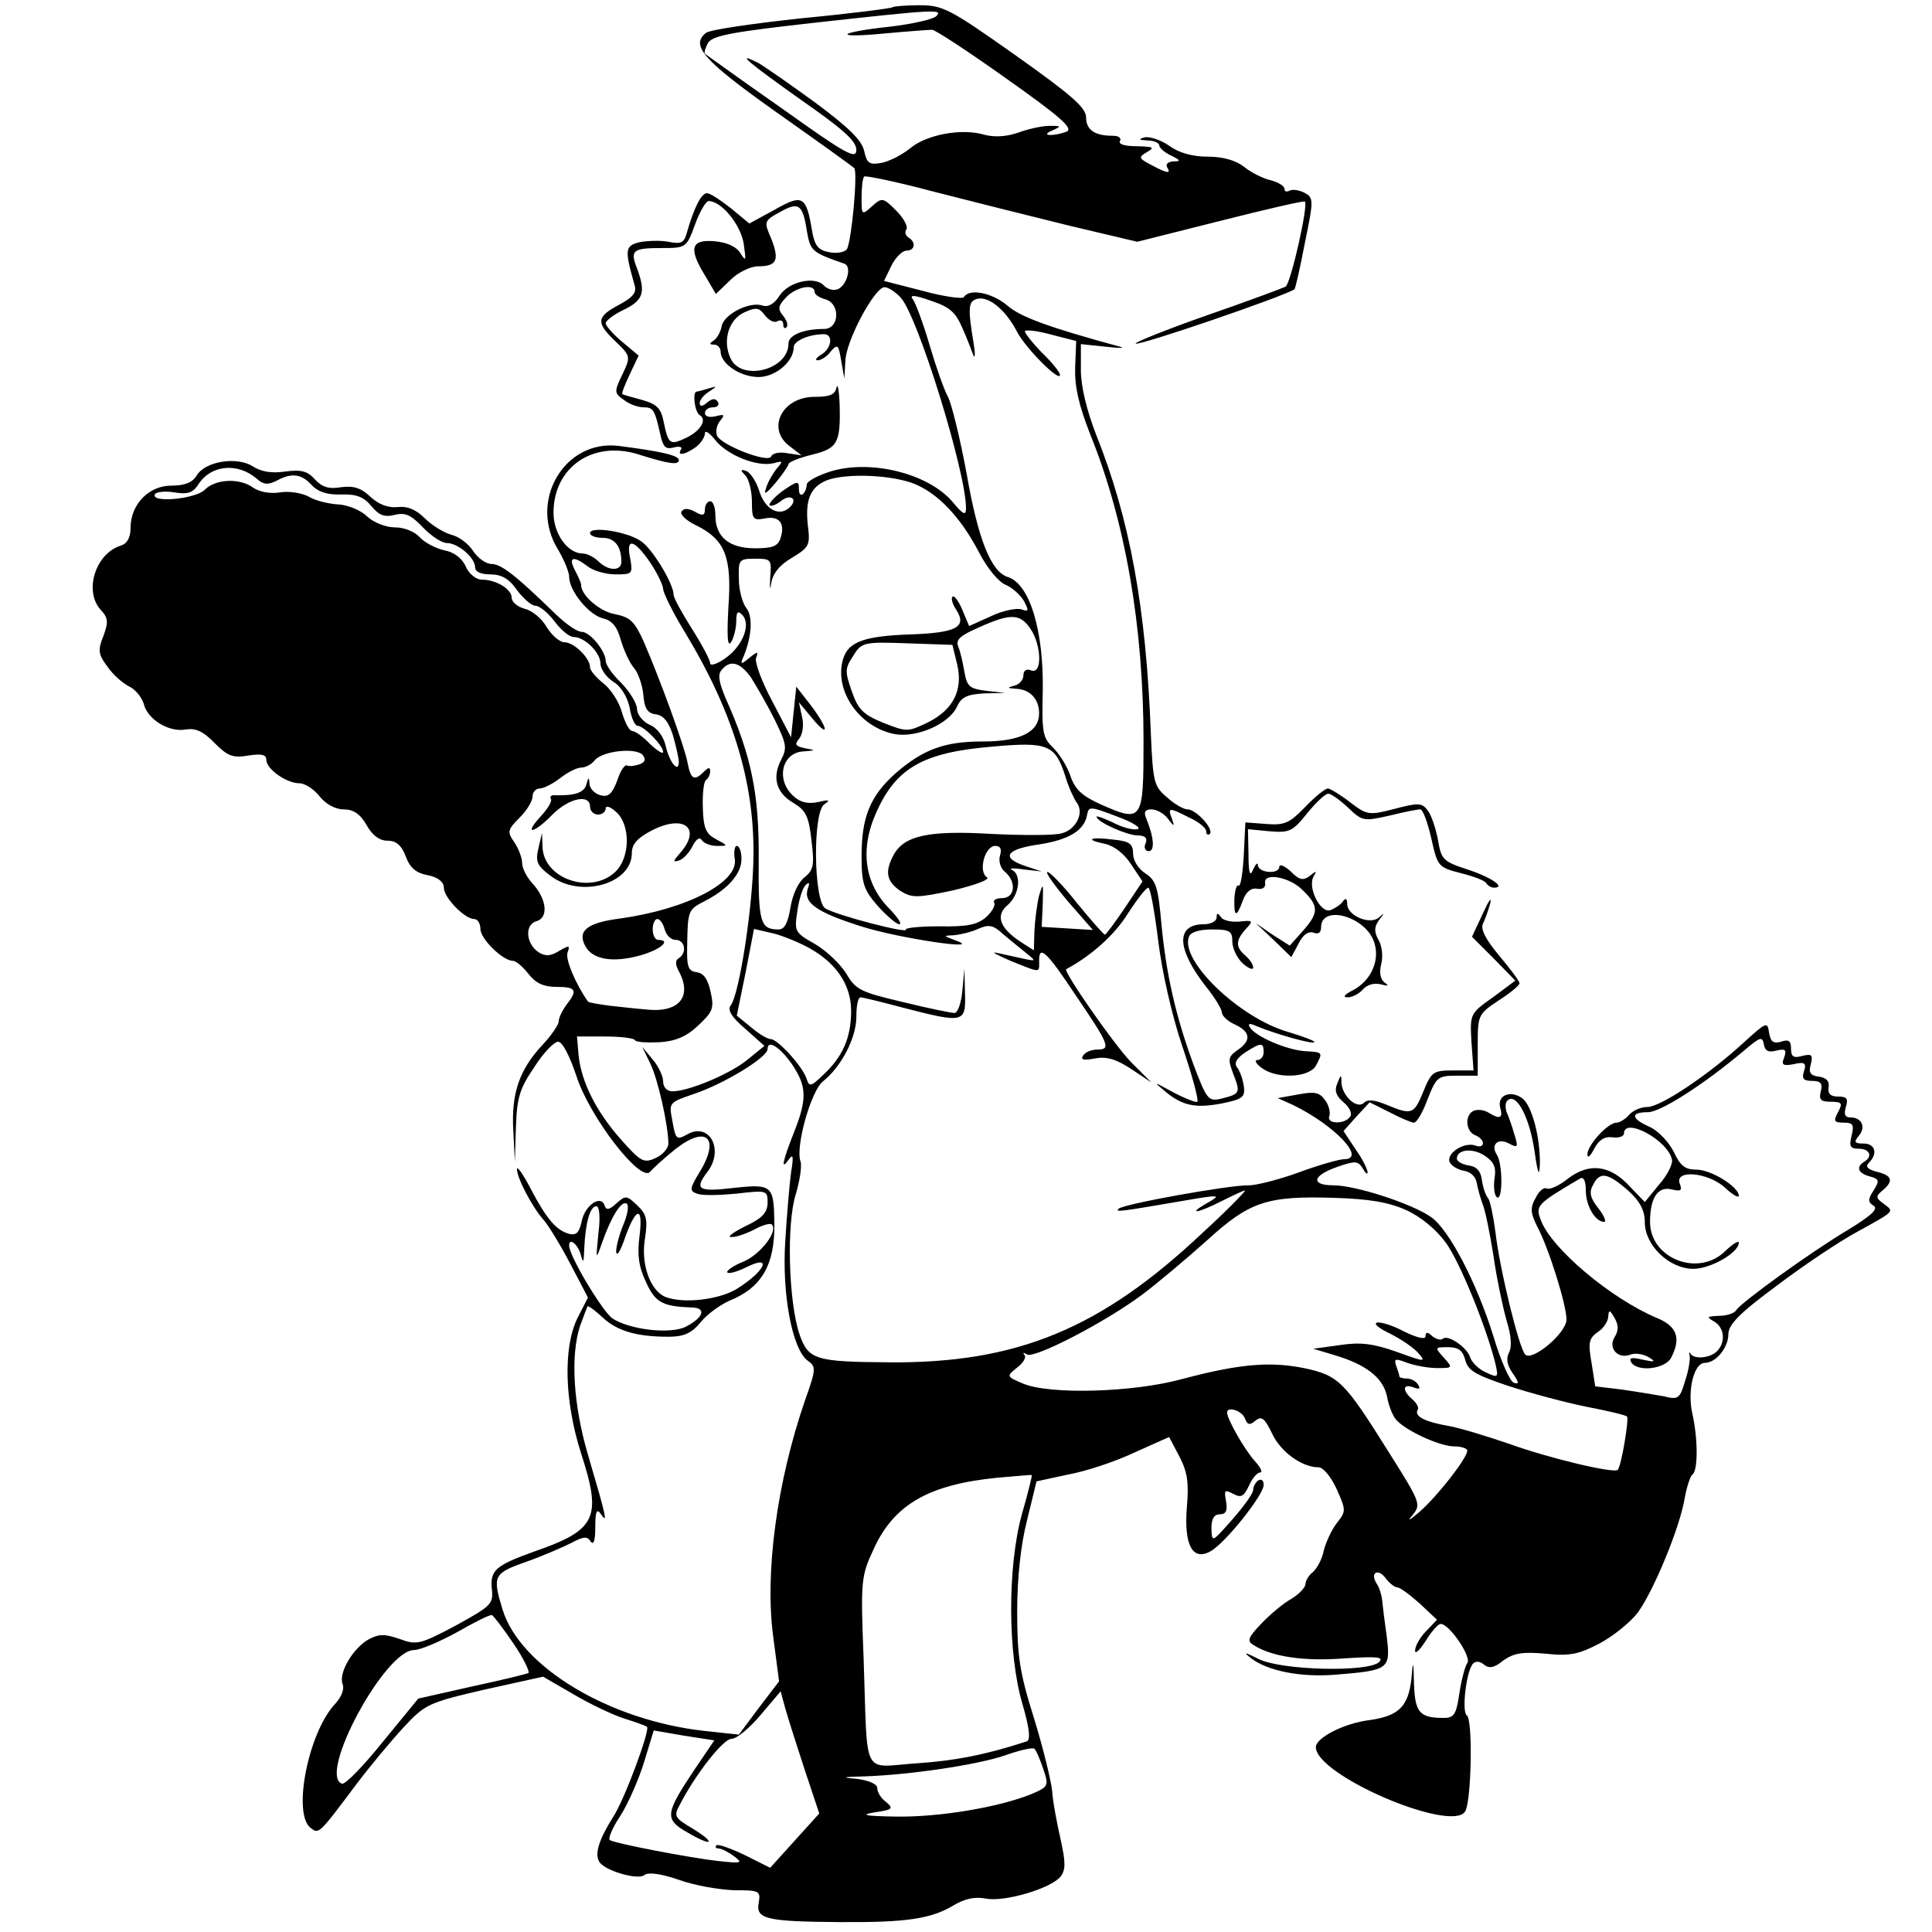 <?xml version="1.0" standalone="no"?>
<!DOCTYPE svg PUBLIC "-//W3C//DTD SVG 20010904//EN"
 "http://www.w3.org/TR/2001/REC-SVG-20010904/DTD/svg10.dtd">
<svg version="1.0" xmlns="http://www.w3.org/2000/svg"
 width="370pt" height="370pt" viewBox="0 0 370 370"
 preserveAspectRatio="xMidYMid meet">
<g transform="translate(0,370) scale(0.1,-0.1)"
fill="#000000" stroke="none">
<path d="M1709 3686 c-2 -2 -80 -12 -174 -21 -93 -10 -176 -22 -183 -28 -30
-24 -6 -52 135 -152 78 -55 145 -103 149 -107 7 -8 -5 -139 -14 -155 -4 -6
-19 -9 -34 -6 -21 4 -28 12 -33 42 -11 66 -18 70 -72 39 l-48 -26 -35 29 c-19
15 -40 29 -46 29 -11 0 -25 -28 -39 -77 -5 -18 -11 -21 -35 -16 -16 3 -41 2
-56 -1 -27 -7 -28 -14 -9 -81 5 -15 -2 -24 -30 -39 -43 -23 -44 -34 -6 -70 29
-28 29 -29 13 -63 -16 -33 -16 -36 3 -49 10 -8 27 -14 37 -14 19 0 22 -4 33
-54 5 -22 10 -27 25 -23 11 3 18 1 14 -4 -8 -13 8 -10 29 5 9 7 17 19 17 26 0
7 9 1 20 -13 23 -29 81 -52 112 -44 18 5 18 4 5 -11 -7 -9 -17 -26 -20 -37 -5
-14 0 -11 18 10 14 17 25 33 25 36 0 4 20 12 44 18 50 12 56 22 54 96 -1 28
-4 42 -6 33 -3 -14 -13 -18 -42 -18 -63 0 -93 -62 -47 -95 l22 -17 -27 4 c-15
3 -29 0 -31 -6 -5 -14 -97 22 -104 40 -3 8 0 21 6 28 10 12 8 13 -8 9 -12 -3
-21 -1 -21 6 0 6 7 11 16 11 8 0 12 5 9 10 -5 8 -11 7 -21 -1 -9 -8 -14 -8
-14 -1 0 6 8 16 18 22 16 11 16 11 -1 6 -10 -3 -21 -6 -23 -6 -8 0 -4 -39 6
-45 15 -9 1 -31 -27 -44 -30 -14 -33 -12 -42 31 -5 26 -13 34 -41 42 -19 5
-36 10 -38 11 -2 2 5 19 14 38 l17 36 -31 26 c-18 15 -32 31 -32 36 0 5 16 17
35 26 37 18 42 33 25 79 -14 35 -8 39 48 39 46 0 47 1 63 45 9 25 21 45 26 45
24 0 60 -43 67 -80 5 -35 5 -37 -6 -20 -8 13 -26 21 -50 23 -45 4 -50 -14 -17
-67 l20 -34 28 27 c15 15 39 26 53 26 36 0 41 12 25 53 -14 32 -14 34 15 50
37 21 45 17 53 -34 7 -40 9 -42 72 -64 15 -5 5 -42 -13 -49 -8 -3 -19 0 -26 7
-17 19 -67 8 -85 -19 -10 -16 -22 -23 -33 -19 -25 8 -74 -17 -78 -40 -2 -11
-9 -23 -15 -27 -9 -6 -9 -8 1 -8 6 0 12 -6 12 -13 0 -23 36 -48 71 -49 33 -1
69 29 69 57 0 12 29 25 58 25 18 0 15 -27 -5 -39 -10 -6 -13 -11 -7 -11 6 0
18 7 25 17 13 15 15 13 20 -18 l6 -34 2 34 c1 38 56 141 75 141 7 0 21 -9 31
-20 33 -36 125 -334 125 -403 0 -15 -5 -13 -25 11 -46 55 -157 83 -235 59 -25
-8 -45 -19 -45 -25 0 -6 -3 -14 -7 -18 -5 -4 -8 0 -8 10 0 16 -3 15 -31 -4
-16 -12 -28 -25 -25 -28 3 -2 12 1 21 8 18 15 34 5 18 -11 -20 -20 -48 -5 -59
31 -6 19 -18 36 -25 38 -11 4 -12 2 -1 -9 6 -7 12 -29 12 -50 0 -33 2 -36 24
-32 28 6 40 -9 31 -37 -5 -16 -15 -20 -49 -20 -50 0 -76 22 -76 63 0 15 -4 27
-10 27 -5 0 -10 -7 -10 -15 0 -12 -4 -14 -19 -5 -13 7 -22 7 -26 0 -3 -5 9
-17 28 -26 55 -27 69 -60 62 -156 -3 -56 -2 -78 5 -68 5 8 10 26 10 40 0 18 3
21 11 13 18 -18 2 -59 -31 -83 -17 -12 -30 -16 -30 -10 0 6 -16 36 -35 66 -19
30 -35 59 -35 65 0 21 -41 89 -63 103 -26 18 -97 29 -97 15 0 -5 11 -9 24 -9
23 0 36 -16 36 -46 0 -18 -25 -18 -44 1 -8 8 -22 15 -30 15 -29 0 -56 38 -56
78 0 87 75 139 162 112 60 -19 78 -21 78 -11 0 9 -36 17 -115 27 -104 13 -174
-106 -116 -199 11 -19 21 -42 21 -52 0 -26 37 -72 64 -79 18 -4 28 -16 35 -42
6 -20 17 -44 25 -53 8 -9 16 -32 18 -51 2 -27 8 -36 24 -38 15 -2 25 -15 33
-41 6 -21 11 -44 11 -50 0 -23 -18 -1 -25 30 -4 18 -16 35 -31 41 -13 6 -24
20 -24 30 0 11 -14 33 -30 50 -17 16 -30 35 -30 42 0 19 -30 56 -46 56 -9 0
-30 15 -49 33 -77 75 -105 97 -124 97 -10 0 -26 11 -35 25 -9 14 -28 28 -42
31 -14 4 -37 18 -50 31 -17 17 -33 24 -52 22 -19 -2 -37 5 -53 20 -18 17 -32
21 -56 18 -23 -4 -36 0 -50 15 -14 16 -26 19 -57 15 -26 -4 -47 0 -62 10 -30
19 -90 10 -107 -17 -8 -14 -23 -20 -49 -20 -43 0 -78 -36 -78 -81 0 -18 -6
-30 -19 -34 -48 -15 -71 -87 -38 -123 14 -15 15 -23 5 -50 -11 -27 -10 -35 8
-59 11 -16 30 -32 42 -38 11 -5 23 -20 27 -32 7 -31 49 -56 81 -50 18 3 33 -3
55 -26 25 -25 35 -29 64 -24 26 4 35 2 35 -8 0 -18 39 -45 63 -45 11 0 28 -11
39 -25 12 -15 30 -25 46 -25 19 0 32 -9 44 -30 11 -20 25 -30 40 -30 17 0 27
-9 35 -30 8 -22 20 -32 42 -36 20 -4 31 -13 31 -24 0 -19 40 -60 58 -60 7 0
12 -9 12 -19 0 -19 43 -61 62 -61 6 0 19 -11 30 -25 14 -18 29 -25 54 -25 37
0 41 -6 19 -34 -8 -11 -15 -25 -15 -32 0 -6 -14 -27 -31 -45 -45 -48 -60 -94
-56 -164 l3 -60 2 66 c2 57 7 74 35 115 17 27 38 49 46 49 8 0 22 -27 35 -66
25 -78 123 -205 141 -183 6 7 27 26 48 43 61 48 87 21 46 -45 -18 -30 -19 -35
-4 -40 9 -4 43 -3 75 0 59 7 60 6 60 -17 0 -19 -10 -30 -42 -45 -24 -12 -36
-21 -28 -21 8 -1 28 6 44 14 16 9 31 13 34 10 13 -12 -21 -57 -54 -71 -20 -8
-34 -18 -31 -21 3 -3 20 2 36 10 52 26 36 -8 -19 -42 -34 -20 -100 -28 -135
-15 -29 11 -48 62 -40 111 6 38 3 48 -15 65 -20 19 -22 19 -40 3 -13 -12 -19
-13 -22 -4 -7 22 -38 1 -44 -30 -5 -22 -10 -27 -24 -24 -25 7 -43 28 -74 87
-14 27 -26 44 -26 37 0 -17 29 -72 50 -96 10 -11 33 -49 52 -85 l34 -65 -20
-39 c-28 -57 -25 -160 7 -260 40 -123 29 -146 -89 -187 -75 -27 -86 -36 -82
-73 3 -28 -2 -32 -69 -69 -68 -36 -75 -38 -107 -26 -29 10 -40 10 -59 0 -30
-16 -59 -64 -51 -86 4 -10 -2 -25 -15 -39 -50 -54 -81 -207 -47 -236 17 -13
15 -15 90 85 25 33 65 81 88 106 42 45 47 48 155 73 l113 25 57 -33 c32 -19
76 -40 98 -47 22 -7 42 -14 44 -16 7 -4 -43 -140 -65 -173 -27 -43 -36 -71
-26 -86 11 -17 74 -35 86 -25 7 6 31 3 66 -9 30 -11 78 -19 106 -20 48 0 51
-1 47 -24 -6 -31 14 -36 154 -37 128 -1 176 6 219 32 22 13 41 17 62 13 35 -7
124 19 143 42 10 13 10 27 0 72 -7 31 -15 73 -16 92 -2 19 -17 82 -35 140 -28
89 -32 120 -32 205 0 63 7 128 19 174 l18 74 60 13 c34 6 91 25 127 42 l67 30
20 -38 c15 -29 18 -50 14 -96 -6 -73 11 -104 45 -85 28 15 102 108 102 127 0
9 -4 12 -10 9 -5 -3 -10 -12 -10 -18 0 -7 -18 -32 -40 -57 -39 -44 -39 -45
-40 -17 0 18 5 27 16 27 12 0 15 7 12 25 -4 21 -3 23 14 14 15 -8 20 -5 30 16
6 14 16 25 21 25 6 0 1 10 -10 22 -19 21 -53 80 -53 93 0 12 28 4 34 -11 5
-13 9 -14 20 -5 12 10 18 5 32 -24 16 -35 57 -65 89 -65 9 0 24 -18 35 -42 18
-41 18 -42 0 -65 -10 -13 -21 -37 -25 -53 -3 -16 -13 -34 -21 -41 -8 -6 -14
-17 -14 -23 0 -6 -12 -19 -27 -28 -16 -9 -41 -30 -58 -48 -25 -26 -27 -33 -15
-40 35 -23 98 -32 174 -26 63 4 77 3 67 -7 -20 -20 -188 -16 -231 6 -26 13
-30 14 -15 2 32 -25 96 -38 165 -32 100 8 103 11 96 71 -4 28 -8 60 -9 71 -1
11 -6 26 -11 33 -13 21 4 29 18 9 7 -9 17 -17 22 -17 5 0 24 -14 43 -31 l33
-31 -21 -22 c-12 -12 -21 -29 -21 -37 0 -8 9 1 20 18 11 18 24 33 29 33 17 0
60 -64 51 -75 -4 -5 -11 -31 -15 -57 -6 -41 -10 -48 -30 -48 -46 0 -55 10 -57
64 -1 47 -2 48 -5 11 -6 -53 -24 -71 -79 -79 -50 -6 -104 -34 -104 -52 0 -54
260 -165 286 -123 12 20 15 177 3 184 -10 7 -1 85 12 99 5 5 13 5 21 -2 10 -8
20 -6 37 8 20 14 36 17 81 13 47 -5 64 -1 104 20 26 14 58 40 72 58 31 42 81
164 90 218 4 23 11 44 15 47 11 7 11 68 0 117 -10 44 3 97 24 97 21 0 45 29
45 55 0 18 21 40 93 93 50 38 119 84 152 102 76 42 73 39 52 55 -15 11 -15 14
-2 25 22 18 19 29 -11 36 -18 5 -22 10 -15 17 18 18 12 37 -10 37 -18 0 -19 3
-9 15 14 17 5 35 -16 35 -11 0 -13 6 -9 20 5 16 2 20 -15 20 -14 0 -20 5 -18
18 2 11 -4 18 -18 20 -17 2 -21 8 -16 24 4 18 2 20 -16 16 -17 -5 -22 -2 -22
14 0 15 -5 18 -19 13 -15 -4 -20 0 -23 17 -3 22 -5 21 -48 -18 -67 -62 -160
-124 -185 -124 -13 0 -28 -7 -35 -15 -7 -8 -18 -15 -24 -15 -17 0 -56 -43 -56
-61 0 -8 6 -3 13 11 9 17 20 24 35 22 12 -2 22 2 22 7 0 33 85 -13 92 -50 2
-8 -9 -30 -25 -48 l-27 -33 -28 29 c-38 42 -78 47 -119 16 -17 -14 -36 -22
-41 -19 -5 3 -15 -5 -21 -18 -11 -19 -10 -29 3 -55 22 -41 56 -150 56 -178 0
-26 -66 -81 -79 -67 -12 12 -49 164 -57 234 -4 30 -10 60 -14 65 -5 6 -10 21
-12 35 -2 17 -10 26 -25 28 -13 2 -23 8 -23 13 0 18 30 21 53 6 18 -12 23 -22
19 -45 -2 -16 0 -32 5 -35 11 -7 11 63 0 81 -13 19 1 34 23 22 17 -9 18 -7 10
18 -4 15 -11 34 -15 43 -3 10 -2 20 4 23 17 11 41 -37 50 -100 6 -42 9 -49 10
-24 1 51 -15 113 -34 127 -23 16 -48 5 -42 -18 6 -21 -1 -23 -22 -10 -8 5 -20
7 -28 4 -18 -7 -17 -39 2 -47 8 -3 15 -10 15 -15 0 -6 -6 -8 -14 -5 -21 8 -56
-14 -50 -31 3 -7 15 -15 27 -17 13 -2 23 -11 25 -23 2 -11 7 -29 11 -40 5 -11
14 -55 21 -99 6 -43 18 -99 25 -124 9 -29 11 -51 5 -62 -6 -12 -4 -24 7 -40
12 -17 13 -22 2 -18 -7 2 -25 42 -39 89 -32 103 -85 204 -119 228 -37 26 -145
61 -187 61 -45 0 -41 19 9 36 32 11 38 11 47 -4 5 -9 9 -12 9 -7 0 6 -10 26
-23 44 l-23 35 25 28 25 27 38 -19 c21 -11 42 -20 47 -20 5 0 17 20 26 45 17
43 20 45 57 45 l39 0 0 59 c0 57 1 59 40 85 22 14 40 29 40 33 0 4 -18 28 -39
53 -26 31 -36 51 -31 61 4 8 10 25 14 39 3 14 -3 5 -14 -19 l-21 -45 42 -42
41 -42 -43 -32 c-44 -31 -44 -32 -41 -86 l4 -54 -40 0 c-37 0 -41 -3 -56 -40
-18 -44 -22 -46 -70 -26 -24 10 -37 11 -44 4 -13 -13 -42 13 -43 39 0 16 -1
16 -8 -2 -6 -14 -2 -24 12 -36 11 -9 17 -21 13 -27 -10 -16 -47 -15 -40 1 2 7
-1 21 -9 31 -10 14 -20 16 -51 10 l-39 -7 29 -13 c80 -39 142 -104 98 -104 -9
0 -48 -11 -86 -25 -38 -14 -82 -25 -96 -25 -36 1 -242 -36 -250 -45 -7 -7 5
-5 122 15 75 13 76 12 46 -5 -38 -22 -15 -18 30 5 22 11 41 20 44 20 3 0 -33
-37 -81 -81 -195 -184 -356 -250 -600 -248 -142 1 -155 5 -172 54 -21 63 -25
211 -7 268 8 27 12 55 9 63 -10 27 20 135 43 153 35 28 64 83 64 124 0 20 3
37 8 37 4 0 41 -9 82 -20 116 -30 120 -29 118 28 l-1 47 -4 -42 c-2 -24 -9
-43 -15 -43 -6 0 -50 9 -99 21 -80 19 -90 23 -108 54 -11 18 -38 44 -60 57
-39 22 -40 24 -34 63 3 22 10 45 16 50 7 7 8 4 4 -7 -9 -27 17 -45 102 -72 72
-23 240 -48 181 -27 -24 9 -24 9 -3 10 12 1 33 6 46 12 20 9 29 8 48 -10 13
-11 33 -27 44 -36 20 -16 19 -16 -5 -11 -14 3 -36 8 -50 11 -14 3 -2 -3 25
-15 60 -24 55 -24 55 1 0 30 15 16 70 -67 64 -94 68 -104 42 -104 -12 0 -24
-5 -28 -12 -5 -8 2 -9 23 -5 22 4 40 -1 69 -20 l39 -26 -39 39 c-33 34 -131
175 -124 178 47 25 92 65 117 105 18 28 36 51 40 51 4 0 12 -45 19 -101 7 -58
26 -143 46 -202 19 -56 32 -104 29 -107 -2 -2 -23 6 -46 18 -38 21 -39 21 -17
3 34 -29 60 -34 111 -24 39 8 44 12 41 33 -2 14 -8 30 -13 36 -6 8 -1 17 15
28 31 20 36 20 36 1 0 -8 -5 -15 -12 -15 -6 0 -3 -7 8 -15 29 -22 91 -19 104
4 14 26 14 26 -22 28 -36 3 -93 28 -104 45 -5 8 -1 9 12 3 39 -16 107 -35 111
-31 3 2 -21 11 -51 20 -93 27 -207 137 -189 182 3 9 20 14 44 14 34 0 39 -3
39 -23 0 -13 9 -32 20 -42 11 -10 20 -13 20 -8 0 6 -7 16 -15 23 -19 16 -19
29 1 51 15 16 14 17 -13 14 -15 -1 -31 2 -35 9 -6 8 -8 8 -8 -1 0 -7 -11 -13
-24 -13 -55 0 -53 -47 4 -120 17 -21 30 -43 30 -49 0 -6 11 -17 25 -23 30 -14
32 -31 5 -49 -18 -13 -19 -17 -8 -46 14 -36 13 -38 -23 -47 -25 -6 -28 -2 -54
67 -34 93 -52 173 -61 270 -6 67 -10 81 -30 94 -14 9 -24 25 -24 38 0 19 -7
24 -37 27 -46 6 -57 0 -17 -8 18 -4 37 -19 50 -39 l22 -33 -34 -51 c-19 -28
-36 -51 -38 -51 -2 0 -26 27 -53 60 -26 33 -52 60 -57 60 -5 0 13 -25 39 -56
l48 -55 -49 3 -49 3 2 45 c1 39 1 41 -7 15 -4 -16 -8 -47 -9 -68 l-1 -37 -25
16 c-41 27 -49 51 -25 71 22 19 27 58 8 67 -7 3 3 4 22 1 l35 -4 -33 11 c-46
16 -35 32 29 41 57 9 86 27 91 57 3 16 6 16 58 -4 30 -11 47 -22 38 -24 -9 -2
-30 4 -47 13 -17 8 -31 13 -31 11 0 -10 59 -36 79 -36 14 0 19 -5 15 -15 -4
-8 -1 -15 6 -15 12 0 10 27 -5 63 -5 12 -2 17 10 17 10 0 24 -8 31 -17 13 -17
14 -17 8 0 -8 21 -5 21 34 1 18 -8 32 -20 32 -26 0 -6 3 -8 7 -5 8 9 -26 47
-43 47 -7 0 -25 10 -39 23 -25 21 -27 29 -31 122 -9 240 -40 411 -105 573 -18
47 -29 92 -29 123 l0 50 48 -5 c26 -3 38 -3 27 0 -136 37 -191 57 -216 79 -30
25 -73 33 -83 16 -3 -4 -39 1 -79 12 l-74 19 14 29 c8 16 21 29 29 29 16 0 19
16 4 25 -6 4 -8 11 -4 16 3 6 -6 22 -20 36 -25 25 -27 25 -46 8 -20 -18 -20
-17 -20 17 0 19 2 37 5 40 3 2 62 -10 133 -29 70 -18 186 -47 259 -65 l131
-31 159 40 c87 22 160 39 162 37 7 -6 -27 -157 -37 -163 -6 -3 -73 -28 -151
-55 -77 -27 -139 -52 -136 -54 5 -5 283 90 304 104 2 2 11 42 20 89 17 83 17
86 -1 96 -10 5 -23 7 -28 4 -6 -3 -10 -2 -10 3 0 6 -12 13 -27 17 -14 3 -38
15 -51 26 -16 12 -40 19 -69 19 -29 0 -55 7 -74 21 -16 11 -37 18 -47 16 -13
-4 -11 -5 6 -6 12 0 22 -5 22 -9 0 -5 10 -14 23 -20 18 -9 19 -11 4 -11 -10
-1 -15 -5 -12 -11 8 -13 2 -13 -30 4 -25 13 -25 15 -8 25 15 9 12 10 -20 11
-23 0 -36 4 -32 10 3 6 -3 10 -14 10 -34 0 -51 11 -51 35 0 19 -28 43 -135
119 -126 89 -139 96 -184 96 -26 0 -50 -2 -52 -4z m84 -17 c-6 -6 -46 -15 -88
-20 -103 -11 -112 -23 -10 -13 44 4 85 7 90 7 6 0 70 -42 143 -94 102 -72 128
-95 115 -101 -27 -10 -52 -8 -28 2 18 8 18 9 -5 9 -14 0 -41 -6 -60 -13 -23
-8 -46 -9 -65 -4 -44 13 -111 0 -142 -26 -16 -13 -40 -25 -55 -28 -23 -4 -28
-1 -33 23 -5 21 -30 45 -93 92 -48 35 -97 69 -109 76 -49 25 -18 0 82 -71 79
-55 105 -78 105 -95 0 -19 -19 -9 -142 79 -79 55 -145 103 -148 105 -2 2 1 12
6 21 9 14 48 21 200 38 235 26 251 27 237 13z m-233 -528 c0 -5 9 -11 20 -14
30 -8 28 -57 -2 -57 -40 0 -68 -12 -68 -28 0 -51 -91 -73 -111 -28 -16 34 -3
75 27 88 22 10 28 9 39 -6 8 -10 18 -15 24 -11 6 3 11 1 11 -6 0 -7 3 -9 6 -6
4 4 1 13 -6 22 -11 13 -10 19 5 35 18 20 55 28 55 11z m283 -69 c9 -20 18 -44
21 -52 3 -8 4 1 1 20 -12 72 -11 84 8 88 22 4 53 -22 74 -62 16 -32 83 -99 83
-84 0 5 -16 25 -36 44 -19 20 -33 38 -31 40 3 3 26 0 51 -7 l47 -12 -2 -51
c-1 -37 7 -72 29 -128 67 -166 102 -367 102 -588 0 -153 -2 -156 -83 -120 -35
16 -48 28 -57 54 -6 18 -21 42 -33 54 -20 19 -22 29 -20 109 2 115 -25 205
-67 218 -32 10 -57 72 -79 199 -12 65 -28 130 -35 145 -8 14 -24 60 -36 101
-12 41 -27 81 -32 87 -7 9 4 8 35 -3 36 -12 47 -22 60 -52z m-1351 -289 c12
-11 21 -12 37 -4 29 16 48 14 68 -8 12 -13 30 -19 57 -18 29 1 43 -5 57 -22
15 -18 25 -22 45 -17 20 5 31 0 54 -24 15 -16 36 -30 46 -30 21 0 54 -28 54
-47 0 -8 11 -13 29 -13 21 0 36 -8 51 -30 12 -16 28 -30 35 -30 8 0 24 -13 37
-30 12 -16 28 -30 37 -30 21 0 51 -30 51 -51 0 -10 11 -26 25 -35 15 -9 27
-30 31 -50 3 -19 10 -34 15 -34 12 0 49 -38 49 -50 0 -5 -11 2 -25 15 -13 14
-29 25 -34 25 -6 0 -14 16 -20 36 -5 19 -21 44 -35 55 -14 11 -26 25 -26 31 0
18 -31 48 -49 48 -9 0 -24 13 -34 29 -9 16 -28 32 -42 35 -14 4 -25 13 -25 21
0 17 -30 35 -58 35 -10 0 -24 11 -30 25 -7 16 -23 28 -41 31 -17 4 -38 15 -47
25 -10 11 -30 19 -47 19 -18 0 -41 9 -54 21 -12 12 -37 22 -55 23 -18 1 -44 7
-57 15 -13 7 -38 11 -55 8 -19 -3 -39 1 -51 9 -26 19 -72 17 -93 -4 -18 -18
-106 -26 -95 -8 3 4 20 6 37 3 25 -4 35 -1 45 14 24 39 76 44 113 12z m1242
-4 c52 -13 102 -62 141 -137 16 -31 38 -57 51 -62 12 -5 28 -19 35 -31 10 -19
9 -21 -5 -16 -8 3 -35 -2 -58 -13 l-42 -19 -13 31 c-7 17 -16 29 -19 25 -3 -3
0 -14 8 -26 20 -32 -1 -43 -89 -46 -87 -3 -118 -14 -128 -46 -19 -60 30 -132
99 -145 42 -7 103 19 119 53 8 18 19 23 51 25 l41 1 -36 4 c-32 4 -37 8 -42
36 -3 18 -8 40 -12 49 -5 13 4 21 41 37 60 27 78 26 98 -4 21 -32 22 -87 1
-79 -9 4 -15 0 -15 -9 0 -9 -8 -18 -17 -20 -15 -4 -14 -5 2 -6 28 -1 45 -20
45 -47 0 -36 -36 -54 -108 -54 -73 0 -114 -15 -167 -61 -48 -43 -65 -83 -65
-158 0 -53 4 -65 31 -96 17 -19 36 -35 41 -35 6 0 -2 12 -17 28 -50 49 -59
116 -26 188 38 84 90 113 220 124 109 10 122 4 142 -59 6 -20 16 -41 21 -48
15 -19 -1 -52 -29 -59 -14 -4 -75 -4 -135 -1 -119 7 -167 -3 -187 -41 -17 -32
-13 -50 13 -68 23 -14 31 -14 102 1 45 11 71 21 64 25 -17 11 -4 60 16 60 10
0 13 -6 9 -19 -3 -10 1 -24 10 -31 22 -19 19 -50 -6 -50 -11 0 -18 -4 -15 -9
3 -4 -4 -17 -15 -27 -17 -15 -36 -19 -90 -18 -37 0 -66 -3 -64 -6 5 -9 -132
27 -154 40 -23 13 -25 186 -2 200 12 8 9 9 -12 4 -19 -4 -34 -1 -47 11 -35 31
-23 84 19 86 24 2 24 2 3 6 -19 4 -21 7 -11 19 6 8 9 26 5 41 l-6 28 25 -30
c34 -41 32 -21 -2 24 l-28 36 -5 -48 -5 -49 -36 69 c-20 37 -34 75 -31 83 5
13 3 13 -13 0 -17 -14 -18 -13 -10 5 15 38 17 75 4 91 -7 9 -14 34 -14 55 -1
37 0 39 31 39 31 0 32 -1 29 -37 -1 -21 0 -25 2 -10 3 19 16 35 40 49 33 20
35 24 30 63 -5 48 5 72 36 85 31 12 101 12 151 -1z m-489 -156 c14 -21 25 -44
25 -51 0 -7 19 -46 43 -85 90 -149 131 -283 130 -422 0 -94 -27 -271 -44 -291
-6 -8 2 -22 28 -44 l37 -33 -32 -26 c-32 -27 -113 -61 -144 -61 -11 0 -18 8
-18 19 0 10 -9 29 -20 42 l-20 24 15 -31 c15 -30 35 -120 35 -154 0 -9 -11
-22 -25 -28 -22 -10 -28 -7 -66 36 -47 53 -76 110 -81 162 l-3 35 53 0 c30 0
56 -3 58 -7 2 -4 23 -5 47 -4 31 2 52 11 74 32 28 26 31 33 24 64 -5 24 -13
36 -26 38 -17 2 -20 10 -19 50 1 70 2 70 35 87 44 23 69 52 69 80 0 14 -4 25
-9 25 -4 0 -6 -11 -4 -24 9 -45 -91 -97 -219 -115 -64 -8 -83 -24 -67 -53 14
-26 53 -32 104 -18 40 11 62 30 35 30 -5 0 -10 9 -10 20 0 11 4 20 9 20 5 0
11 -9 14 -20 3 -11 12 -20 21 -20 18 0 22 -25 6 -35 -7 -4 -7 -12 0 -25 27
-50 -1 -81 -65 -73 -16 1 -47 5 -68 7 -22 3 -40 6 -41 8 -24 34 -44 82 -39 94
5 14 3 14 -16 3 -16 -10 -26 -11 -39 -3 -25 16 -28 54 -4 60 23 7 19 43 -9 73
-10 11 -19 28 -19 38 0 10 -7 28 -15 40 -14 20 -13 24 10 47 14 14 25 32 25
41 0 8 6 15 14 15 7 0 25 9 39 20 14 11 32 20 40 20 8 0 20 6 26 14 15 18 79
25 92 10 6 -8 5 -14 -7 -18 -9 -3 -19 -4 -23 -2 -4 3 -13 -10 -19 -29 -10 -26
-17 -32 -32 -28 -11 3 -21 13 -21 22 -1 14 -2 13 -6 -1 -4 -16 -22 -22 -60
-21 -7 1 -11 -3 -8 -7 3 -4 -6 -19 -20 -34 -33 -36 -13 -33 23 4 32 32 72 40
72 15 0 -8 7 -15 15 -15 8 0 15 5 15 12 0 6 9 3 20 -7 28 -25 27 -88 -2 -115
-47 -44 -137 -13 -139 48 l-1 27 -7 -30 c-6 -26 -2 -33 23 -52 57 -44 156 -16
156 43 0 17 10 29 39 44 61 31 95 4 54 -43 -14 -16 -15 -19 -3 -15 8 2 20 15
26 27 7 14 14 19 18 12 4 -6 17 -11 29 -11 22 0 22 0 -2 13 -19 10 -24 21 -25
60 -1 27 2 51 6 53 4 3 8 10 8 17 0 8 -3 8 -12 -1 -18 -18 -25 -15 -31 16 -5
30 -54 164 -85 235 -17 37 -25 45 -55 51 -29 5 -65 37 -64 56 0 3 -5 15 -12
28 -13 25 -4 29 25 7 10 -8 34 -15 53 -15 32 0 33 1 28 30 -9 41 7 38 38 -7z
m588 -195 c12 -50 -8 -88 -57 -112 -38 -18 -39 -18 -85 0 -39 16 -48 26 -60
61 -13 37 -13 43 3 67 16 26 20 27 104 24 l86 -3 9 -37z m-395 -25 c10 -16 31
-52 45 -80 23 -47 25 -55 13 -78 -18 -35 -9 -64 24 -83 23 -14 29 -25 34 -71
6 -48 4 -57 -13 -71 -12 -9 -23 -33 -27 -57 -5 -30 -11 -43 -23 -43 -35 0 -39
13 -38 135 1 124 -14 198 -63 307 -13 31 -16 46 -8 55 16 20 35 15 56 -14z
m103 -514 c58 -29 89 -73 89 -125 0 -51 -16 -88 -54 -123 -24 -23 -26 -23 -32
-5 -9 24 -55 74 -68 74 -6 0 -23 10 -38 23 l-27 22 17 83 16 83 30 -7 c17 -3
47 -15 67 -25z m1861 -201 c17 4 20 2 15 -13 -6 -14 -3 -17 18 -13 21 5 25 2
20 -13 -5 -15 -1 -19 15 -19 17 0 21 -5 17 -20 -4 -16 0 -20 19 -20 22 0 23
-3 14 -20 -9 -17 -8 -20 11 -20 18 0 20 -4 15 -25 -5 -20 -3 -25 14 -25 21 0
27 -15 10 -25 -16 -10 -12 -22 11 -28 18 -5 19 -8 7 -27 -11 -17 -11 -22 0
-29 10 -6 -4 -19 -50 -47 -72 -43 -203 -138 -213 -153 -3 -6 -18 -11 -33 -11
-23 -1 -25 -2 -9 -11 20 -12 22 -40 5 -57 -13 -13 -44 -16 -51 -4 -2 4 -3 2
-1 -5 1 -6 -2 -28 -9 -48 -10 -34 -13 -36 -41 -29 -17 3 -53 9 -81 13 l-50 6
-7 45 c-7 39 -5 47 12 59 11 7 20 21 20 30 1 13 3 13 12 -3 8 -14 8 -24 0 -37
-13 -21 7 -43 31 -33 9 3 24 1 34 -5 15 -9 13 -10 -11 -5 -21 5 -27 4 -22 -5
12 -19 64 -13 76 8 20 38 12 61 -27 77 -88 37 -202 133 -222 187 -11 28 -8 31
75 80 7 4 11 -5 11 -23 0 -29 18 -60 35 -60 5 0 0 12 -11 26 -16 20 -18 31
-10 45 13 26 28 23 67 -11 23 -21 32 -38 32 -61 0 -44 47 -89 93 -89 33 0 87
31 87 50 0 5 -11 -2 -25 -15 -51 -52 -145 -16 -145 55 0 46 15 69 42 62 17 -4
20 -2 15 11 -11 28 55 22 87 -8 14 -13 26 -20 26 -15 0 17 -53 50 -81 50 -22
0 -31 7 -44 35 -10 19 -30 40 -46 47 -36 16 -37 28 -3 28 24 0 107 53 184 118
31 26 35 28 38 12 2 -13 9 -16 24 -12z m-1884 -28 c27 -41 28 -65 2 -130 -22
-56 -25 -73 -9 -50 8 11 9 5 4 -25 -3 -22 -8 -81 -11 -130 -7 -102 13 -209 43
-231 16 -11 16 -16 -5 -75 -54 -156 -78 -332 -61 -455 l11 -84 -39 -51 -38
-51 -65 7 c-183 20 -355 123 -388 234 -19 63 -17 68 46 90 31 11 70 28 86 36
24 13 31 13 37 3 6 -8 9 2 9 27 0 31 3 37 11 25 13 -19 11 -8 -25 114 -28 95
-34 190 -15 247 7 19 13 35 14 37 2 2 15 -8 29 -21 28 -26 65 -37 126 -37 29
0 44 6 62 28 12 15 37 33 55 41 62 25 87 69 86 148 -1 73 -4 76 -78 68 -68 -8
-76 -3 -50 31 32 42 4 95 -38 72 -22 -12 -23 -11 -30 29 -6 31 -5 32 42 48 57
19 141 70 141 86 0 19 24 4 48 -31z m1174 -277 c29 -13 58 -37 77 -63 27 -37
78 -163 95 -232 6 -27 5 -27 -19 -16 -13 6 -27 19 -30 30 -7 19 -43 43 -52 34
-4 -3 -12 -1 -20 5 -9 9 -13 8 -13 0 0 -7 -16 -3 -41 9 -22 12 -46 19 -52 17
-7 -2 4 -11 25 -21 20 -10 44 -26 53 -36 17 -19 15 -19 -40 1 -45 16 -70 19
-109 13 l-51 -7 40 -12 c61 -18 93 -43 101 -78 3 -18 11 -38 17 -45 17 -21 84
-52 112 -52 14 0 25 -4 25 -8 0 -14 -55 -85 -91 -117 -19 -16 -25 -20 -15 -8
18 22 18 23 -45 123 -84 134 -95 146 -162 160 -65 13 -124 8 -233 -21 -95 -26
-253 -30 -304 -9 -33 14 -33 14 -12 31 12 9 18 20 14 24 -4 5 -2 5 5 1 15 -8
150 62 221 115 29 22 84 68 123 103 82 75 115 86 244 82 66 -2 103 -8 137 -23z
m-1498 -28 c-8 -19 -14 -42 -14 -52 1 -10 7 -1 15 21 22 64 37 69 30 11 -5
-38 -2 -60 12 -90 18 -40 32 -47 89 -49 27 -1 21 -19 -11 -36 -29 -16 -108 -7
-142 15 -19 13 -84 121 -83 140 0 15 16 3 22 -17 5 -19 6 -17 7 12 2 47 11 80
23 80 6 0 8 -21 4 -52 -5 -52 -5 -52 7 -18 18 51 37 81 47 75 5 -3 2 -21 -6
-40z m1612 -259 c5 -21 20 -29 82 -50 43 -14 110 -32 150 -40 41 -8 76 -16 78
-19 4 -4 -11 -96 -18 -102 -7 -7 -131 22 -208 50 -41 14 -93 30 -115 34 -47 8
-67 19 -60 31 3 4 -2 13 -10 20 -20 17 -19 31 2 23 11 -4 14 -3 9 5 -4 7 -14
12 -22 12 -8 0 -14 2 -14 4 0 2 -3 12 -6 20 -5 14 -2 15 21 6 14 -5 40 -10 57
-10 30 0 31 0 13 20 -18 20 -17 20 8 20 20 0 28 -6 33 -24z m-849 -296 c-28
-102 -27 -268 1 -363 14 -48 16 -70 8 -72 -76 -25 -136 -37 -211 -42 -106 -7
-93 -32 -101 199 -6 152 -5 159 19 211 39 86 106 124 237 137 36 3 66 6 66 5
1 0 -7 -34 -19 -75z m-974 -247 c20 -29 32 -55 29 -57 -4 -2 -53 -14 -109 -26
l-102 -23 -68 -83 c-37 -46 -72 -82 -78 -80 -47 16 82 256 138 256 12 0 49 16
82 34 33 19 63 34 67 33 3 -1 22 -26 41 -54z m558 -242 l28 -84 -47 -52 -47
-52 -48 24 c-27 13 -52 22 -55 19 -3 -3 -1 -6 4 -6 6 0 19 -7 30 -15 17 -13
15 -14 -31 -9 -53 6 -195 33 -207 40 -4 3 5 24 21 48 15 24 35 70 45 103 l18
59 58 -10 58 -9 -38 -56 c-56 -84 -58 -95 -14 -120 20 -12 38 -20 41 -18 2 3
-12 14 -32 26 -32 19 -35 23 -24 43 30 59 84 128 100 128 10 0 35 21 56 46
l38 45 9 -33 c5 -18 22 -71 37 -117z m457 1 c11 -32 10 -34 -23 -48 -62 -25
-174 -44 -258 -43 -60 1 -71 3 -43 8 35 5 38 7 23 20 -10 7 -17 19 -17 27 0 7
-15 14 -37 17 -33 3 -31 4 12 5 88 3 216 22 269 40 28 10 54 16 57 13 4 -4 11
-21 17 -39z"/>
<path d="M2499 2154 c-29 -30 -39 -35 -74 -32 l-40 3 -3 -63 c-2 -34 -6 -61
-10 -58 -4 2 -7 -9 -8 -25 -1 -36 4 -37 16 -4 6 17 16 25 27 23 10 -2 17 2 16
10 -5 22 47 13 72 -13 31 -30 31 -43 0 -78 l-25 -28 -33 21 -32 22 34 -32 34
-33 14 26 c8 17 19 24 28 21 10 -4 15 0 15 10 0 43 80 23 100 -24 15 -36 -3
-78 -40 -97 -16 -8 -19 -13 -9 -13 9 0 22 7 29 15 8 9 21 13 34 10 14 -4 17
-3 8 3 -8 6 -11 18 -7 35 4 14 2 35 -5 47 -9 16 -8 25 1 38 11 14 11 15 0 5
-17 -15 -61 3 -61 26 0 10 -3 12 -8 5 -4 -6 -14 -13 -24 -17 -19 -7 -45 44
-32 65 6 10 5 11 -7 1 -13 -10 -20 -9 -37 8 -12 11 -22 15 -22 9 0 -15 -40
-12 -41 3 0 6 -4 3 -9 -8 -6 -15 -9 -8 -9 29 l-1 48 41 -4 c38 -3 44 -1 72 34
17 21 35 38 41 38 5 0 22 -12 38 -27 27 -26 30 -26 79 -15 28 7 54 12 59 12 5
0 14 -25 21 -55 12 -54 13 -56 56 -67 24 -6 46 -14 49 -19 3 -5 10 -9 15 -9
24 0 -5 20 -51 35 -46 15 -50 19 -56 56 -4 21 -12 46 -19 56 -12 16 -18 16
-64 4 -50 -13 -53 -12 -86 13 -18 14 -38 26 -42 26 -5 0 -25 -16 -44 -36z"/>
</g>
</svg>
